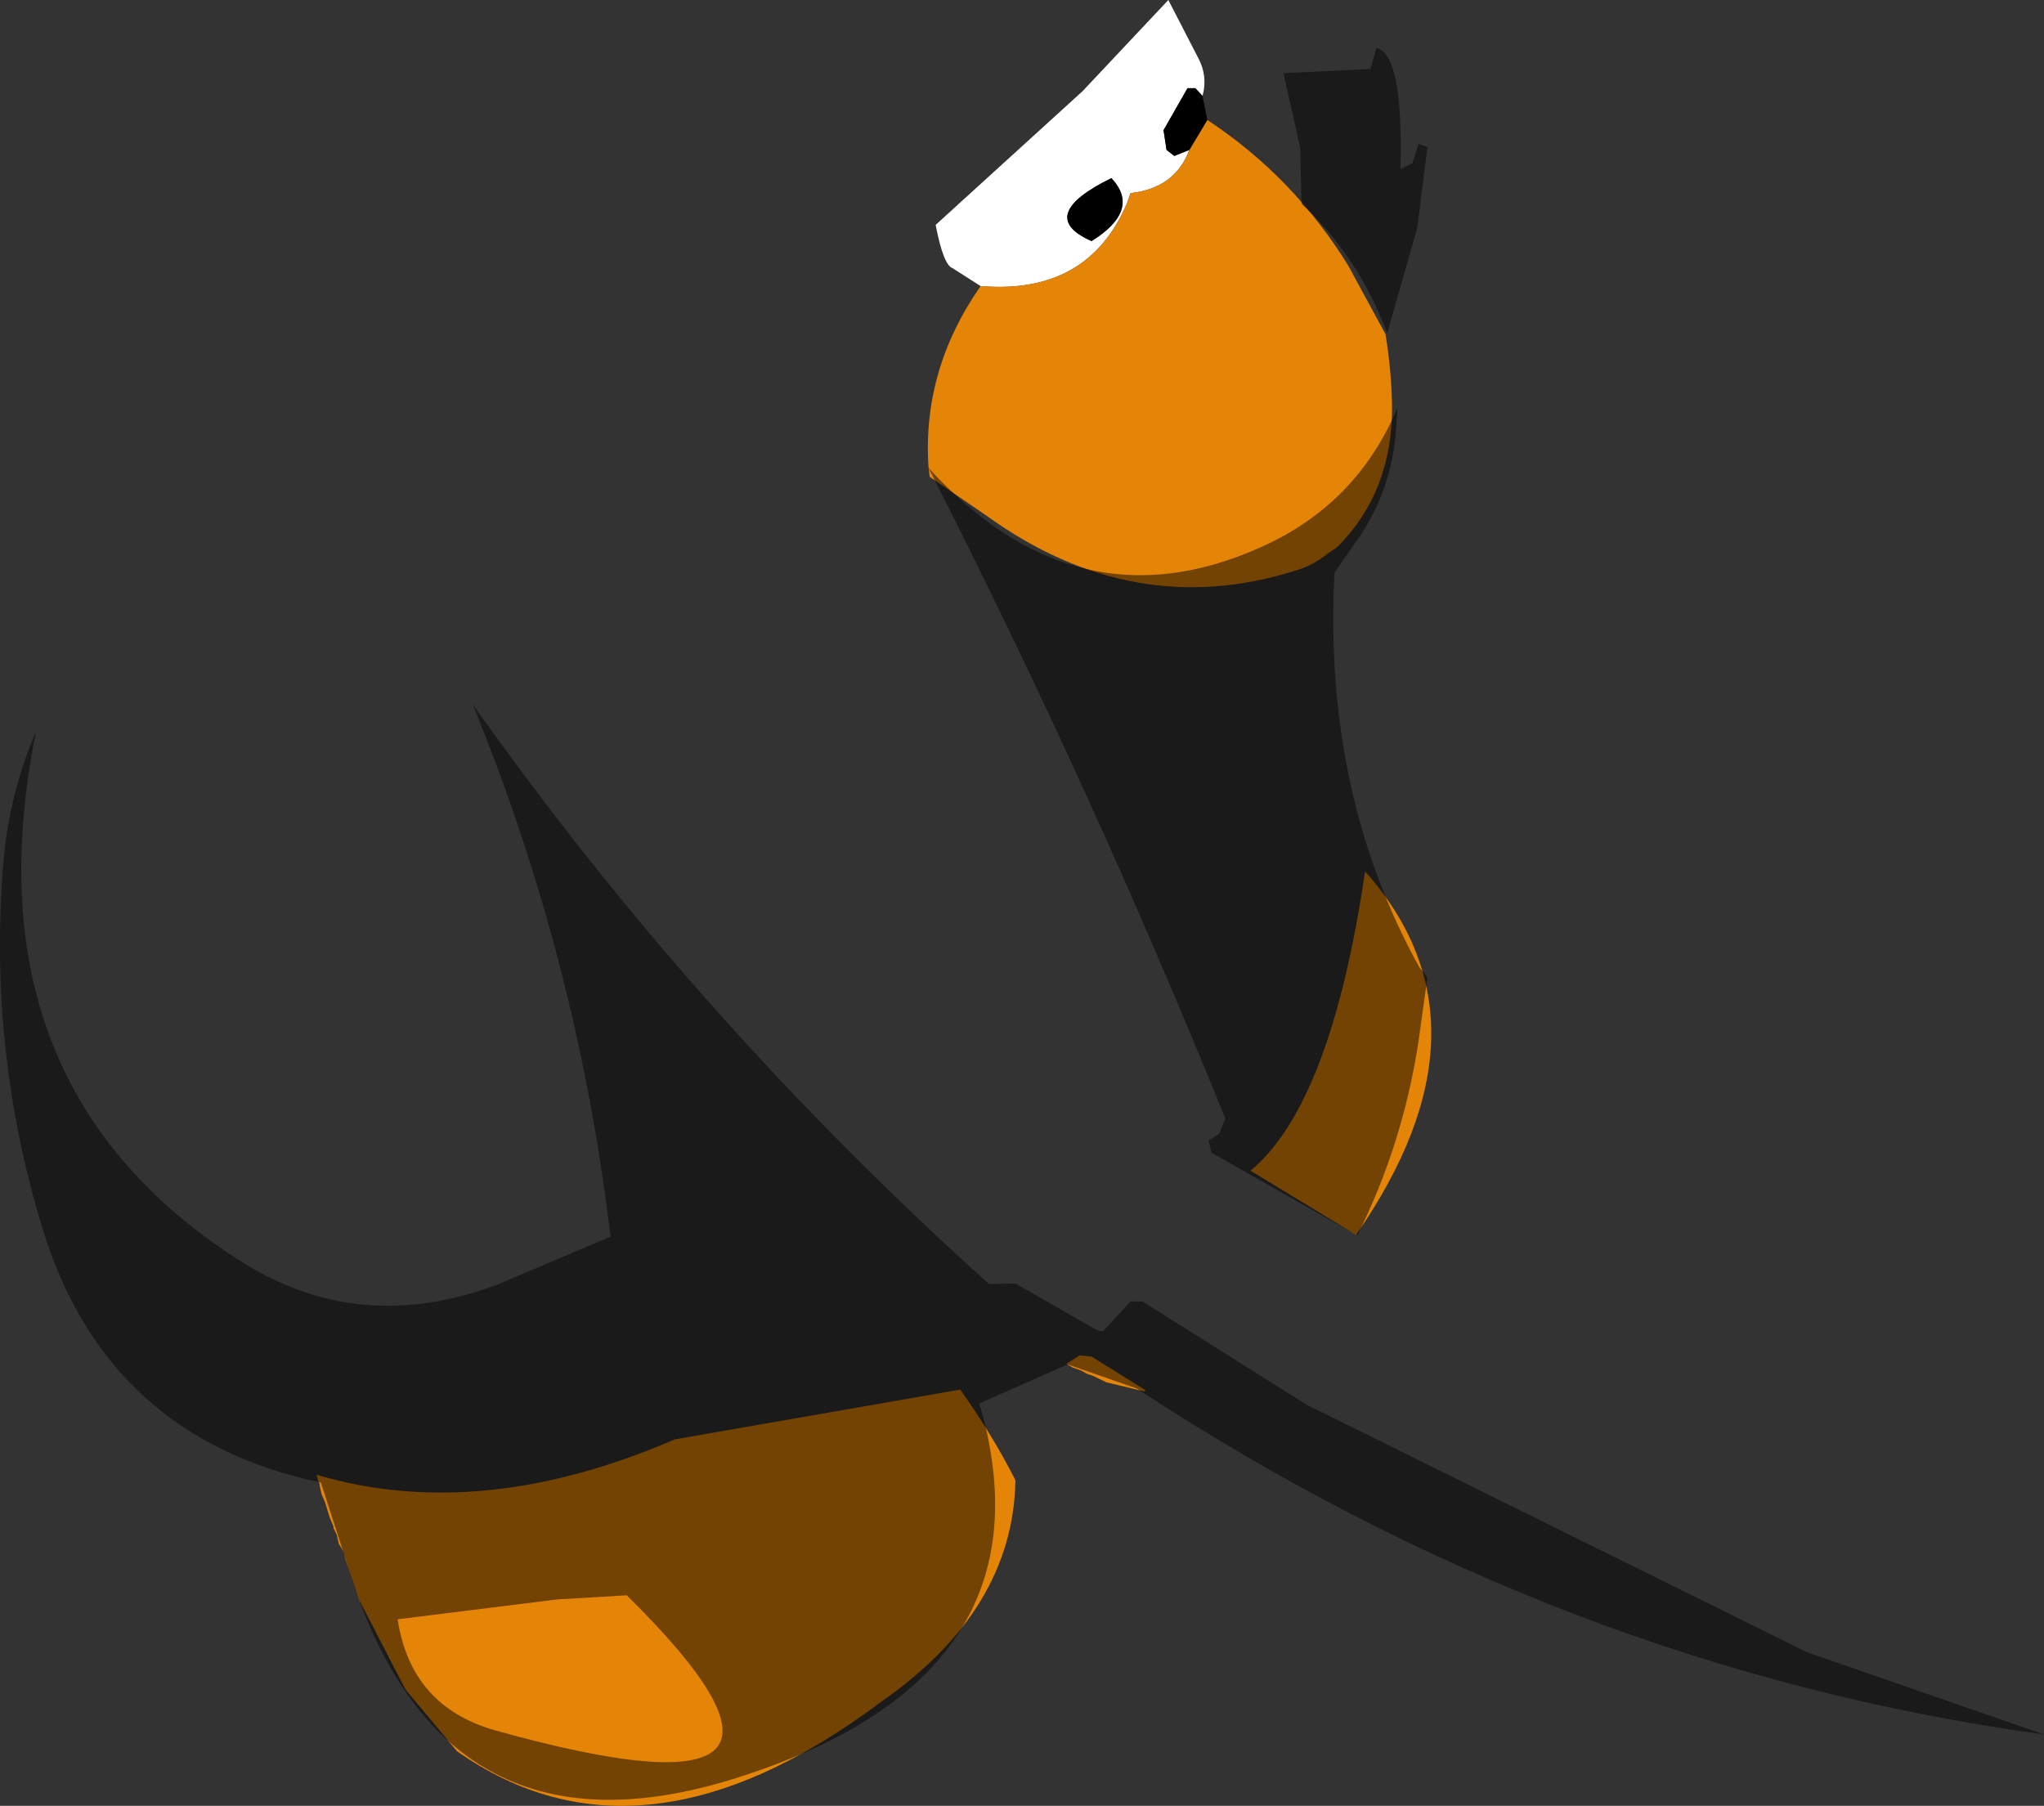 <?xml version="1.0" encoding="UTF-8" standalone="no"?>
<svg xmlns:ffdec="https://www.free-decompiler.com/flash" xmlns:xlink="http://www.w3.org/1999/xlink" ffdec:objectType="shape" height="150.55px" width="170.4px" xmlns="http://www.w3.org/2000/svg">
  <rect width="100%" height="100%" fill="#333333" stroke="none"/>
  <g transform="matrix(1.0, 0.0, 0.0, 1.0, 57.4, 37.0)">
    <path d="M24.35 -13.15 L22.0 -14.65 Q21.25 -14.9 20.6 -18.25 L32.85 -29.4 40.0 -37.0 42.5 -32.15 Q43.3 -30.65 42.85 -29.0 L42.25 -29.65 41.6 -29.65 39.6 -26.15 39.85 -24.5 40.5 -24.0 41.75 -24.5 Q40.55 -21.3 36.85 -20.9 L36.55 -20.05 Q33.3 -12.4 24.35 -13.15 M33.6 -16.9 Q37.75 -19.5 35.25 -22.15 28.85 -19.0 33.6 -16.9" fill="#ffffff" fill-rule="evenodd" stroke="none"/>
    <path d="M24.35 -13.15 Q33.3 -12.4 36.55 -20.05 L36.85 -20.9 Q40.55 -21.3 41.75 -24.5 L43.25 -27.0 Q50.45 -22.25 55.0 -14.85 L58.1 -9.15 Q58.6 -6.15 58.65 -3.15 58.7 3.95 54.1 8.6 L53.35 9.1 Q52.1 10.15 50.5 10.6 37.05 14.8 24.85 6.0 L20.1 2.75 20.0 1.85 Q19.5 -6.2 24.35 -13.15 M55.65 65.95 L46.85 60.6 Q53.55 55.05 56.4 35.65 67.8 48.45 55.65 65.95 M27.25 86.4 L27.25 86.55 Q27.0 97.25 16.1 104.85 -3.9 119.85 -19.3 109.0 L-23.6 103.85 -27.45 96.4 -28.6 93.0 -28.75 92.4 -29.15 91.7 -29.3 91.1 -29.3 91.0 -29.6 90.4 -29.6 90.25 -29.9 89.55 -30.3 88.25 -30.6 87.55 -30.75 86.85 -30.75 86.7 -30.9 86.4 -31.0 85.95 Q-17.35 90.0 -1.15 83.0 L22.65 78.85 Q25.35 82.65 27.25 86.4 M38.1 78.9 L38.0 79.0 34.85 78.25 33.7 77.7 33.25 77.55 32.7 77.25 32.0 77.0 31.5 76.7 32.6 76.0 33.6 76.1 38.1 78.9" fill="#e58508" fill-rule="evenodd" stroke="none"/>
    <path d="M41.75 -24.5 L40.5 -24.0 39.85 -24.5 39.6 -26.15 41.6 -29.65 42.25 -29.65 42.85 -29.0 43.25 -27.0 41.75 -24.5 M33.6 -16.9 Q28.85 -19.0 35.25 -22.15 37.75 -19.5 33.6 -16.9" fill="#000000" fill-rule="evenodd" stroke="none"/>
    <path d="M56.85 -31.25 L57.35 -33.0 Q59.6 -32.5 59.35 -22.9 L60.35 -23.4 60.85 -25.0 61.6 -24.75 60.75 -18.0 58.25 -9.25 Q55.75 -15.75 51.1 -20.0 L51.0 -24.65 49.6 -30.9 56.85 -31.25 M59.0 -1.4 Q58.65 4.15 55.4 8.5 L53.85 10.75 Q52.9 29.1 60.9 43.6 L61.6 44.5 60.85 49.85 Q59.55 58.4 55.75 66.0 L43.6 59.1 43.35 58.1 44.25 57.5 44.75 56.25 Q33.55 28.6 20.0 2.0 32.35 15.55 47.75 8.6 55.7 5.05 59.1 -3.0 L59.0 -1.4 M27.25 70.0 L34.05 73.9 34.55 74.0 36.85 71.5 37.85 71.5 51.5 80.1 93.25 100.75 113.0 107.6 Q72.9 102.1 37.35 78.75 L31.6 76.75 24.25 80.0 Q30.75 102.3 5.0 110.9 -20.7 119.6 -28.55 93.1 L-30.65 86.6 Q-48.5 82.85 -53.85 65.45 -58.45 50.35 -57.1 34.7 -56.6 29.1 -54.4 24.0 -60.3 53.2 -37.8 67.85 -27.6 74.6 -15.7 70.0 L-6.5 66.1 Q-9.25 43.05 -18.0 21.7 0.7 48.15 25.05 70.05 L27.25 70.0 M-11.0 96.35 L-24.25 98.0 Q-23.15 105.25 -16.15 107.25 15.15 116.0 -5.15 96.0 L-11.0 96.35" fill="#000000" fill-opacity="0.498" fill-rule="evenodd" stroke="none"/>
  </g>
</svg>
